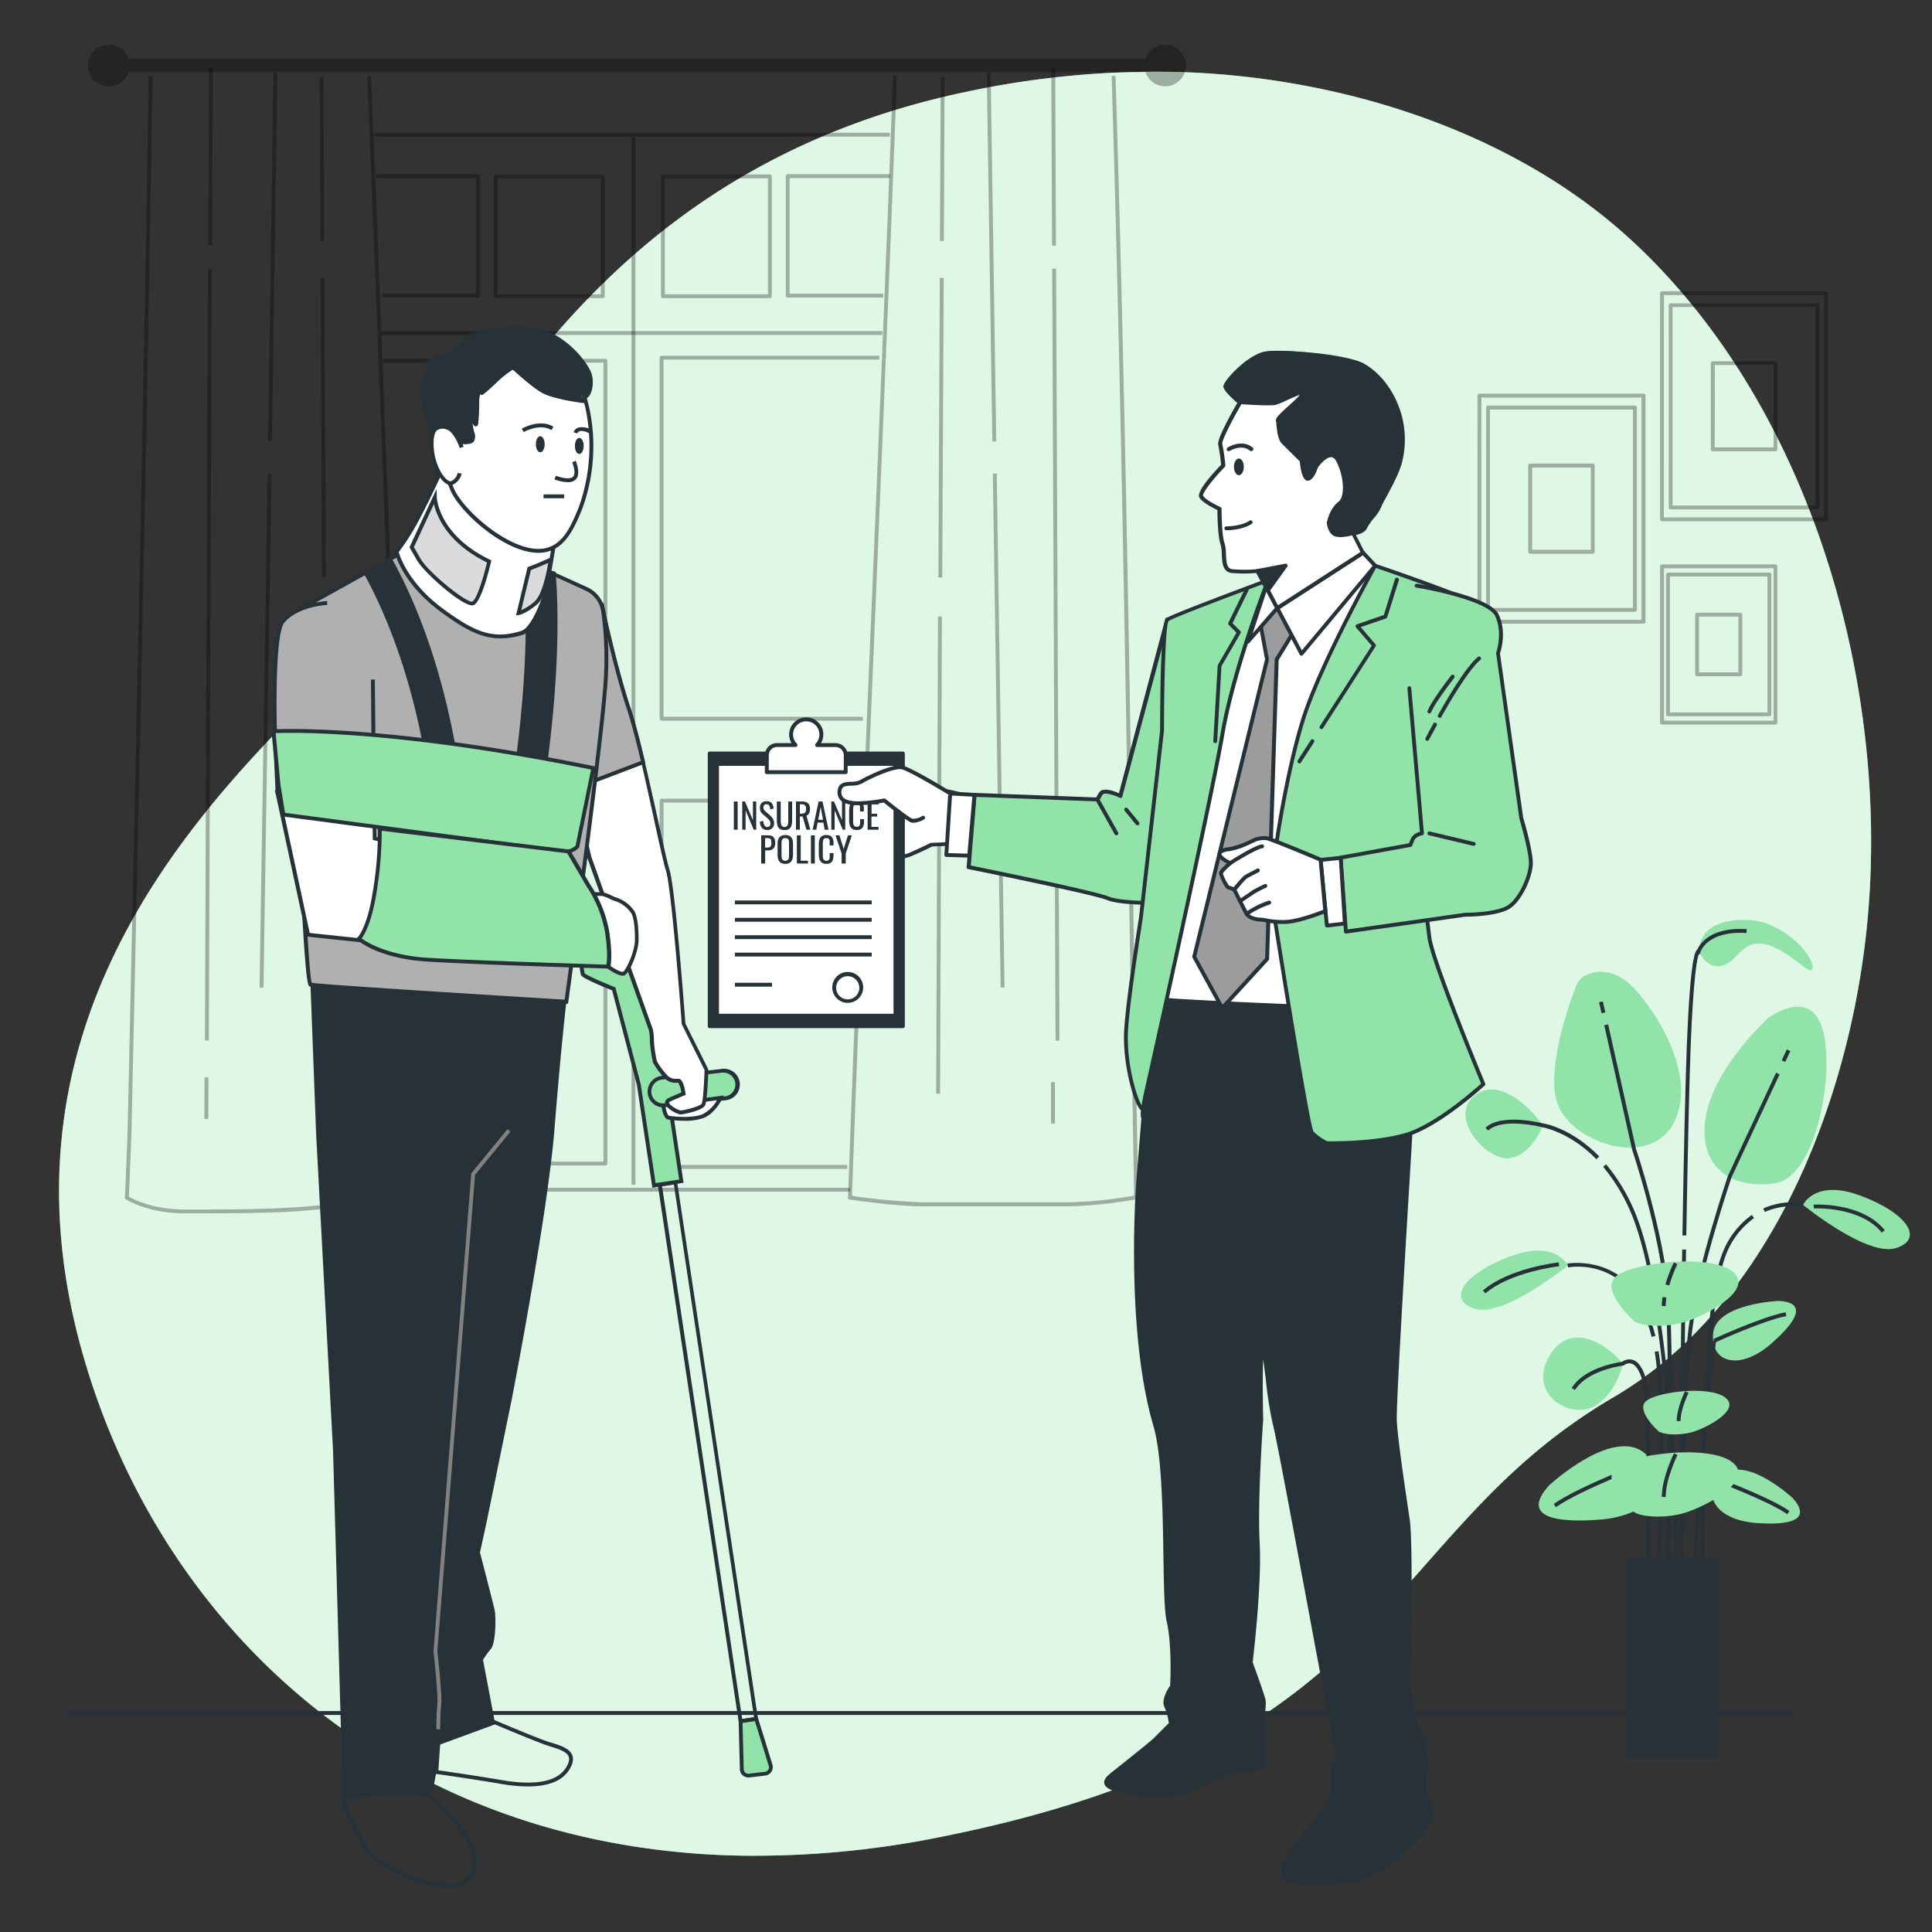 <svg xmlns="http://www.w3.org/2000/svg" viewBox="0 0 500 500"><rect x="0" y="0" width="500" height="500" fill="#333333" stroke="none"/><g id="background-simple"><path d="M482.77,243.25c-5.19,43.91-25.23,94.95-65.27,118.4C357,397.09,362.07,451.6,244,475.29a243,243,0,0,1-52.35,4.95,202.65,202.65,0,0,1-25.7-2.1c-75-11-125.54-63.12-144.06-126.09C-2.5,269.24,46.19,215,78.46,182.37S134.36,47.93,250.25,23.72a235.45,235.45,0,0,1,53.8-5.11c41.24,1,86.21,14.55,117.33,42.81q3.51,3.18,6.83,6.59C471.46,112.41,489.84,183.4,482.77,243.25Z" style="fill:#92E3A9"></path><path d="M482.77,243.25c-5.19,43.91-25.23,94.95-65.27,118.4C357,397.09,362.07,451.6,244,475.29a243,243,0,0,1-52.35,4.95,202.65,202.65,0,0,1-25.7-2.1c-75-11-125.54-63.12-144.06-126.09C-2.5,269.24,46.19,215,78.46,182.37S134.36,47.93,250.25,23.72a235.45,235.45,0,0,1,53.8-5.11c41.24,1,86.21,14.55,117.33,42.81q3.51,3.18,6.83,6.59C471.46,112.41,489.84,183.4,482.77,243.25Z" style="fill:#fff;opacity:0.7"></path></g><g id="Floor"><path d="M463.79,443.83H17.17a.5.5,0,0,1-.5-.5.5.5,0,0,1,.5-.5H463.79a.5.5,0,0,1,.5.5A.5.5,0,0,1,463.79,443.83Z" style="fill:#263238"></path></g><g id="Window"><path d="M301.53,11.57a5.37,5.37,0,0,0-5.08,3.67H33.26a5.39,5.39,0,1,0,0,3.44H296.45a5.38,5.38,0,1,0,5.08-7.11Z" style="opacity:0.3"></path><g style="opacity:0.3"><path d="M47.92,314c-9.8,0-15.14-3.49-15.37-3.64a.51.51,0,0,1-.22-.43L33,293.89l.9-41.18c1.67-76.48,3.4-155.57,4.58-233.06h1c-1.18,77.5-2.91,156.59-4.58,233.07L34,293.92l-.63,15.78c1.12.66,6.22,3.33,14.58,3.33,9.92,0,23.51,0,32.36-.89,8-.79,22.47-.88,25.31-.89l.38-17.33c-2.28-52.55-4.36-106.42-6.39-158.52-1.47-38-3-77.25-4.57-115.73l1,0c1.58,38.48,3.1,77.75,4.57,115.73,2,52.1,4.11,106,6.38,158.55l-.38,17.85a.51.51,0,0,1-.5.49c-.17,0-17,0-25.7.89S57.86,314,47.92,314Z"></path><rect x="48.06" y="283.72" width="10.74" height="1" transform="translate(-231 336.54) rotate(-89.78)"></rect><rect x="-45.96" y="168.91" width="199.79" height="1" transform="translate(-115.69 222.68) rotate(-89.78)"></rect><rect x="31.53" y="40.09" width="45.93" height="1" transform="translate(13.66 94.91) rotate(-89.75)"></rect><rect x="2.21" y="188.59" width="133.03" height="1" transform="translate(-121.42 254.85) rotate(-89.1)"></rect><rect x="22.85" y="66.04" width="95.45" height="1" transform="translate(3.01 136.14) rotate(-89.16)"></rect><rect x="83.64" y="159.57" width="1" height="123.46" transform="translate(-1 0.38) rotate(-0.26)"></rect><rect x="83.14" y="71.91" width="1" height="77.53" transform="translate(-0.5 0.38) rotate(-0.26)"></rect><rect x="82.82" y="20.02" width="1" height="42.35" transform="translate(-0.19 0.38) rotate(-0.26)"></rect></g><g style="opacity:0.3"><path d="M276.6,312.19H238.9c-7.35,0-18.85-1.73-19-1.75a.5.5,0,0,1-.43-.51c1.84-51.15,4-103.61,6.17-154.35,1.87-44.62,3.81-90.76,5.49-136l1,0c-1.69,45.19-3.62,91.33-5.49,136-2.12,50.59-4.31,102.89-6.15,153.9a158.21,158.21,0,0,0,18.37,1.67h37.7a107.41,107.41,0,0,0,16.95-1.72q-.6-34.1-1.15-68.42c-1.18-72.66-2.4-147.78-4.67-221.38l1,0C291,93.24,292.22,168.37,293.4,241q.57,34.52,1.16,68.85a.51.51,0,0,1-.41.5A110.82,110.82,0,0,1,276.6,312.19Z"></path><rect x="273.25" y="278.85" width="1" height="10.74" transform="matrix(1, 0, 0, 1, -1.24, 1.2)"></rect><rect x="272.75" y="69.52" width="1" height="199.79" transform="translate(-0.74 1.2) rotate(-0.25)"></rect><rect x="272.18" y="17.63" width="1" height="45.93" transform="translate(-0.18 1.19) rotate(-0.25)"></rect><rect x="257.95" y="122.58" width="1" height="133.03" transform="translate(-2.83 3.93) rotate(-0.87)"></rect><rect x="256.1" y="18.82" width="1" height="95.45" transform="translate(-0.98 3.89) rotate(-0.87)"></rect><rect x="181.31" y="220.8" width="123.46" height="1" transform="translate(20.79 463.48) rotate(-89.78)"></rect><rect x="204.77" y="110.17" width="77.53" height="1" transform="translate(131.68 353.67) rotate(-89.72)"></rect><rect x="222.68" y="40.69" width="42.35" height="1" transform="translate(201.48 284.84) rotate(-89.72)"></rect></g><g style="opacity:0.3"><path d="M123.67,77H99V76h24.22V46.08h-26v-1h26.49a.5.5,0,0,1,.5.5V76.49A.5.5,0,0,1,123.67,77Z"></path><path d="M156,77.16H128.29a.5.5,0,0,1-.5-.5v-31a.5.5,0,0,1,.5-.5H156a.5.5,0,0,1,.5.5v31A.51.51,0,0,1,156,77.16Zm-27.19-1h26.69v-30H128.79Z"></path></g><g style="opacity:0.3"><path d="M228.59,77H203.87a.5.5,0,0,1-.5-.5V45.58a.5.5,0,0,1,.5-.5h26.48v1h-26V76h24.22Z"></path><path d="M199.25,77.16H171.56a.5.5,0,0,1-.5-.5v-31a.5.5,0,0,1,.5-.5h27.69a.5.5,0,0,1,.5.5v31A.51.51,0,0,1,199.25,77.16Zm-27.19-1h26.69v-30H172.06Z"></path></g><path d="M156.68,186.51H101.55v-1h54.63V93.86H99.13v-1h57.55a.5.5,0,0,1,.5.5V186A.5.5,0,0,1,156.68,186.51Z" style="opacity:0.3"></path><path d="M223.32,186.51h-52.1a.51.51,0,0,1-.5-.5V92.57a.51.51,0,0,1,.5-.5h56.34v1H171.72v92.44h51.6Z" style="opacity:0.3"></path><path d="M156.68,301.62H107.41v-1h48.77V208.49H103.37v-1h53.31a.5.5,0,0,1,.5.5v93.13A.5.5,0,0,1,156.68,301.62Z" style="opacity:0.3"></path><path d="M219.27,302.49H171.22a.51.51,0,0,1-.5-.5V207.2a.51.51,0,0,1,.5-.5h52.71v1H171.72v93.79h47.55Z" style="opacity:0.3"></path><rect x="107.17" y="307.4" width="112.85" height="1" style="opacity:0.3"></rect><rect x="96.96" y="34.36" width="133.33" height="1" style="opacity:0.3"></rect><rect x="163.44" y="35.5" width="1" height="271.13" style="opacity:0.3"></rect><rect x="98.65" y="85.69" width="129.69" height="1" style="opacity:0.3"></rect></g><g id="Plant"><path d="M399.29,291.26s-2.71,7.45-8.47,8.47-15.93-10.17-9.49-15.93S396.58,287.19,399.29,291.26Z" style="fill:#92E3A9"></path><path d="M408.1,254.65s-8.47,20.68-5.08,30.84,24.4,17.63,30.5,4.41S426.06,258,421,254,409.8,251.26,408.1,254.65Z" style="fill:#92E3A9"></path><path d="M457.58,263.47S443,276.68,441.31,289.9s8.14,18,18.3,16.27,15.25-27.45,12.2-39.32S457.58,263.47,457.58,263.47Z" style="fill:#92E3A9"></path><path d="M460.29,336.67s-16.27.68-16.94,8.47,7.11,9.49,14.91,2.71S467.07,337,460.29,336.67Z" style="fill:#92E3A9"></path><path d="M443.82,347.45l-.41-.91c.52-.24,12.94-5.9,18.71-6.92l.18,1C456.65,341.6,444,347.39,443.82,347.45Z" style="fill:#263238"></path><path d="M463.92,387.67s-11.95-11.06-18-6-1.71,11.73,8.59,12.48S468.46,392.72,463.92,387.67Z" style="fill:#92E3A9"></path><path d="M462.54,391.87c-4.69-3.3-17.75-8.22-17.88-8.27l.35-.94c.54.2,13.31,5,18.1,8.39Z" style="fill:#263238"></path><path d="M400.89,384.42s16.47-15.25,24.75-8.34S428,392.26,413.8,393.3,394.63,391.37,400.89,384.42Z" style="fill:#92E3A9"></path><path d="M402.68,390.05l-.58-.82c6.59-4.64,24.17-11.27,24.92-11.55l.35.94C427.19,378.69,409.16,385.48,402.68,390.05Z" style="fill:#263238"></path><path d="M420,352.94s-1.69,8.13-7.79,11.18S395.22,360.73,401,350.9,416.91,348.87,420,352.94Z" style="fill:#92E3A9"></path><path d="M405.73,327.52s-3.05-6.78-14.91-2.37-16.61,11.18-9.15,13.55S405.73,327.52,405.73,327.52Z" style="fill:#92E3A9"></path><path d="M384.42,334.72l-.64-.76c6.83-5.81,19.1-7.19,19.62-7.25l.11,1C403.39,327.72,391,329.12,384.42,334.72Z" style="fill:#263238"></path><path d="M439.62,246.18s2,4.75,6.1,3.73,5.08-7.12,11.52-5.42,11.86,9.15,11.86,5.76-8.13-12.2-17.28-12.2S440,241.78,439.62,246.18Z" style="fill:#92E3A9"></path><path d="M427.44,346a45.65,45.65,0,0,0-1.51-4.9c-5.85-15.61-19.53-13.2-20.11-13.09l-.19-1c.16,0,15.08-2.69,21.24,13.72a46.15,46.15,0,0,1,1.54,5Z" style="fill:#263238"></path><path d="M466.63,311.82s3.05-6.78,14.91-2.37,16.61,11.18,9.15,13.55S466.63,311.82,466.63,311.82Z" style="fill:#92E3A9"></path><path d="M487,319c-5.54-6.85-17.46-6.27-17.58-6.26l-.06-1c.51,0,12.55-.61,18.42,6.63Z" style="fill:#263238"></path><path d="M456.73,313.65l-.4-.91a19.14,19.14,0,0,1,10.4-1.41l-.19,1A18.45,18.45,0,0,0,456.73,313.65Z" style="fill:#263238"></path><path d="M413.15,300c-6.94-7.08-13.87-8.25-13.94-8.26s-10.27-2.66-14.09.85l-.68-.74c4.23-3.87,14.54-1.2,15-1.09.24,0,7.26,1.2,14.45,8.54Z" style="fill:#263238"></path><rect x="414.14" y="259.25" width="1" height="2.9" transform="translate(-46.97 96.96) rotate(-12.63)" style="fill:#263238"></rect><path d="M432,412l-1,0c0-.58,1.5-58.54,0-76s-8.51-38.16-8.58-38.37l-7.24-32.3,1-.22,7.22,32.25c.06.16,7.11,21,8.62,38.55S432,411.37,432,412Z" style="fill:#263238"></path><rect x="460.69" y="272.75" width="3.09" height="1" transform="translate(18.9 576.2) rotate(-64.94)" style="fill:#263238"></rect><path d="M435.51,411.89h-1c0-.54.53-53.44,2.53-68.49s10.07-38.85,10.15-39.09l12.46-26.69.9.43-12.43,26.63c-.06.19-8.09,23.88-10.08,38.85S435.51,411.35,435.51,411.89Z" style="fill:#263238"></path><path d="M438.54,412l-1-.06c2-34.05,5.53-64.67,5.57-65l1,.12C444.08,347.36,440.55,378,438.54,412Z" style="fill:#263238"></path><path d="M426.9,411.89l-1,0c0-.49,1-48.67-1-55.1-.69-2.23-1.62-3.58-2.69-3.89a2.25,2.25,0,0,0-1.94.44l-.11.09-.15,0c-.09,0-9.18,1.14-12.4,6.31l-.85-.53c3.29-5.28,11.76-6.59,13-6.75a3.2,3.2,0,0,1,2.72-.55c1.44.42,2.57,1.95,3.37,4.56C427.89,363.06,426.94,409.9,426.9,411.89Z" style="fill:#263238"></path><path d="M429.43,412l-1,0c0-.48,2.41-47.53-.2-62.15l1-.18C431.85,364.32,429.45,411.48,429.43,412Z" style="fill:#263238"></path><path d="M440.08,412c0-2.88-.63-70.81,5.41-86.91a21.75,21.75,0,0,1,7.89-10.67l.56.82a20.74,20.74,0,0,0-7.51,10.2c-6,15.93-5.36,85.85-5.35,86.55Z" style="fill:#263238"></path><path d="M434,412l-1-.14c1.43-10.45-1.46-71.13-9.6-94.53a47.77,47.77,0,0,0-8.5-15.36l.76-.65A48.45,48.45,0,0,1,424.34,317C432.52,340.47,435.42,401.44,434,412Z" style="fill:#263238"></path><path d="M435.51,411.88h-1c0-.59.35-59.43.84-88.5l1,0C435.86,352.46,435.51,411.29,435.51,411.88Z" style="fill:#263238"></path><path d="M436.41,319.74h-1c.4-23.45.78-39.84,1.12-48.71.89-23,2.18-25,2.72-25.26.52-1.22,3.19-5.93,12.8-5.31l-.06,1c-10-.64-11.82,4.66-11.9,4.88l-.24.75-.2-.19c-.42,1.1-1.4,5.6-2.12,24.17C437.19,279.92,436.81,296.3,436.41,319.74Z" style="fill:#263238"></path><path d="M422.94,341.94s-8.47-7.56-5.08-11.28,24.4-6.44,30.5-1.61-7.46,11.65-12.54,13.13S424.64,343.17,422.94,341.94Z" style="fill:#92E3A9"></path><path d="M431.08,338h-1a15.23,15.23,0,0,1,.19-2.34l1,.16A14.42,14.42,0,0,0,431.08,338Z" style="fill:#263238"></path><path d="M432,332.68l-1-.28a37.94,37.94,0,0,1,2.2-5.69l.9.44A39,39,0,0,0,432,332.68Z" style="fill:#263238"></path><path d="M422.94,391.34s-8.47-7.56-5.08-11.28,24.4-6.44,30.5-1.61-7.46,11.65-12.54,13.13S424.64,392.57,422.94,391.34Z" style="fill:#92E3A9"></path><path d="M431.08,387.41h-1c0-4.94,3-11.05,3.15-11.3l.9.44C434.1,376.61,431.08,382.71,431.08,387.41Z" style="fill:#263238"></path><path d="M429.25,370.44s-5.75-5.13-3.45-7.65,16.57-4.37,20.71-1.09-5.06,7.9-8.52,8.91S430.4,371.28,429.25,370.44Z" style="fill:#92E3A9"></path><path d="M434.93,367.77h-1c0-3.38,2.07-7.56,2.16-7.74l.9.45S434.93,364.62,434.93,367.77Z" style="fill:#263238"></path><rect x="421.29" y="403.48" width="22.94" height="50.86" style="fill:#263238"></rect><path d="M444.73,454.83H420.79V403h23.94Zm-22.94-1h21.94V404H421.79Z" style="fill:#263238"></path></g><g id="Pictures"><g style="opacity:0.3"><path d="M472.6,134.9H430.13a.51.51,0,0,1-.5-.5V75.87a.5.5,0,0,1,.5-.5H472.6a.5.5,0,0,1,.5.5V134.4A.5.5,0,0,1,472.6,134.9Zm-42-1H472.1V76.37H430.63Z"></path><path d="M470.37,131.82h-38a.5.5,0,0,1-.5-.5V79a.5.5,0,0,1,.5-.5h38a.5.5,0,0,1,.5.5v52.37A.5.5,0,0,1,470.37,131.82Zm-37.5-1h37V79.45h-37Z"></path><path d="M459.47,116.79h-16.2a.5.5,0,0,1-.5-.5V94a.5.5,0,0,1,.5-.5h16.2a.51.51,0,0,1,.5.5v22.32A.5.5,0,0,1,459.47,116.79Zm-15.7-1H459V94.47h-15.2Z"></path><path d="M459.47,187.5H430.13a.51.51,0,0,1-.5-.5V146.57a.51.51,0,0,1,.5-.5h29.34a.51.51,0,0,1,.5.5V187A.51.51,0,0,1,459.47,187.5Zm-28.84-1H459V147.07H430.63Z"></path><path d="M457.93,185.37H431.68a.5.5,0,0,1-.5-.5V148.7a.5.5,0,0,1,.5-.5h26.25a.5.5,0,0,1,.5.5v36.17A.5.5,0,0,1,457.93,185.37Zm-25.75-1h25.25V149.2H432.18Z"></path><path d="M450.39,175H439.21a.5.5,0,0,1-.5-.5V159.08a.5.5,0,0,1,.5-.5h11.18a.5.5,0,0,1,.5.5v15.41A.5.5,0,0,1,450.39,175Zm-10.68-1h10.18V159.58H439.71Z"></path><path d="M425.35,161.4H382.88a.5.5,0,0,1-.5-.5V102.38a.5.5,0,0,1,.5-.5h42.47a.5.5,0,0,1,.5.5V160.9A.5.5,0,0,1,425.35,161.4Zm-42-1h41.47V102.88H383.38Z"></path><path d="M423.12,158.33h-38a.51.51,0,0,1-.5-.5V105.46a.5.5,0,0,1,.5-.5h38a.5.5,0,0,1,.5.5v52.37A.51.51,0,0,1,423.12,158.33Zm-37.51-1h37V106h-37Z"></path><path d="M412.21,143.3H396a.5.5,0,0,1-.5-.5V120.48a.5.5,0,0,1,.5-.5h16.19a.5.5,0,0,1,.5.5V142.8A.5.5,0,0,1,412.21,143.3Zm-15.69-1h15.19V121H396.52Z"></path></g></g><g id="character-2"><path d="M248.79,205.62a71.27,71.27,0,0,0-7.68-1.53c-3.51-.44-13.73,3.33-13.73,3.33l.78,14.45s4.61.44,7.24-.66,5.71-2.63,5.71-2.63l5.27-.22Z" style="fill:#fff"></path><path d="M230.31,222.46c-1.21,0-2.12-.09-2.2-.09a.5.5,0,0,1-.45-.47l-.78-14.45a.51.51,0,0,1,.32-.5c.43-.15,10.38-3.8,14-3.36a71.69,71.69,0,0,1,7.75,1.55.5.5,0,0,1,.36.58l-2.41,12.73a.51.51,0,0,1-.47.41l-5.16.21c-.55.27-3.29,1.62-5.65,2.6A14.92,14.92,0,0,1,230.31,222.46Zm-1.68-1.06c1.18.08,4.55.19,6.58-.65,2.59-1.08,5.64-2.61,5.67-2.62a.54.54,0,0,1,.21,0l4.87-.21L248.21,206a69.1,69.1,0,0,0-7.16-1.41c-3-.37-11.35,2.54-13.15,3.19Z" style="fill:#263238"></path><path d="M299.36,246.71l-4.78,58.58s-3.09,38.17,4.41,63.62c3.58,12.12,1.88,43.69,3.4,50.38s.91,17,.91,17-2.43,3.34-1.52,5.16A16.53,16.53,0,0,1,303,446l-3.95,4c-1.52,1.52-9.72,7.9-11.55,9.42s-2.12,2.73,2.13,3.95,15.19.91,17.32.3,6.68-3.95,10.93-4.86,7.6-.91,8.51-1.82,0-10.64,0-10.64.91-4.86.61-6.37-3.34-9.73-3.34-9.73,2.43-19.74,1.82-31,.91-31.9.91-31.9-.31-16.4.29-18.22,2,15.21,3.18,19.16,15.37,82.05,16,83.57a11.72,11.72,0,0,1,.61,3.65,3.15,3.15,0,0,0-1.52,2.12,28.32,28.32,0,0,0,0,5.17,28.76,28.76,0,0,1-2.12,5.77c-1.22,2.13-12.83,13.89-10.4,16.93s9.41,2.13,17.62,1.22,19.21-14.2,19.21-14.2,1.52-1.52.91-4.86-1.52-3.95-1.52-4.86a61,61,0,0,0,.3-8.81c-.3-3.65-2.43-7-3-10.37s-1.82-8.81-1.51-11.24.91-33.13,0-39.21-3-20.05-3.35-25.52,4-73.84,4-73.84l-2.88-47.25Z" style="fill:#263238"></path><path d="M339.37,488.09c-3.4,0-6-.56-7.37-2.29-1.91-2.39,2.64-8.16,7.88-14.38a34.93,34.93,0,0,0,2.48-3.11,27.76,27.76,0,0,0,2.06-5.56,26.49,26.49,0,0,1,0-5.22,3.76,3.76,0,0,1,1.5-2.31,10.51,10.51,0,0,0-.56-3.18c-.28-.7-2.73-13.79-6.69-35.1-4.05-21.74-8.64-46.37-9.3-48.51a99.92,99.92,0,0,1-1.77-11.34c-.23-1.83-.48-3.79-.69-5.29-.17,3.75-.12,10.65,0,15.53,0,.25-1.51,20.8-.91,31.88.58,10.7-1.61,29.27-1.81,31,.38,1,3,8.23,3.32,9.69s-.46,5.74-.6,6.5c.29,3,.82,10-.15,11-.68.68-2.16.9-4.39,1.22-1.29.18-2.75.39-4.36.74a30,30,0,0,0-7.42,3.19,20.66,20.66,0,0,1-3.49,1.66c-2.33.67-13.34.91-17.59-.3-2.37-.68-3.52-1.41-3.72-2.36s.65-1.82,1.41-2.46c.59-.49,1.84-1.48,3.32-2.65,3-2.42,7.18-5.72,8.2-6.73l3.77-3.78a15.27,15.27,0,0,0-1.13-4.15c-.95-1.89,1-4.85,1.47-5.56.07-1.26.48-10.62-.91-16.73-.61-2.68-.71-9.22-.83-16.8-.18-11.7-.41-26.25-2.56-33.55-7.44-25.24-4.46-63.42-4.43-63.8l4.78-58.58a.5.5,0,0,1,.5-.46l62.73-.16h0a.5.5,0,0,1,.5.47l2.88,47.24c0,.75-4.25,68.48-4,73.85.29,5.17,2.25,18.22,3.19,24.5l.15,1c.9,6,.35,36.56,0,39.34-.24,1.93.53,5.94,1.15,9.17.14.69.26,1.34.37,1.92a24.69,24.69,0,0,0,1.37,4.35,22.59,22.59,0,0,1,1.67,6.07,45.48,45.48,0,0,1-.2,7.54c-.06.61-.1,1.07-.1,1.31a2.48,2.48,0,0,0,.31.93,14.38,14.38,0,0,1,1.2,3.84c.65,3.56-1,5.23-1.05,5.3-.42.52-11.2,13.42-19.51,14.34l-.93.11A94.58,94.58,0,0,1,339.37,488.09ZM326.78,348.48h.05c.64.07.76.39,1.77,8.49a99.86,99.86,0,0,0,1.74,11.16c.67,2.2,5.27,26.86,9.32,48.63,3.12,16.75,6.35,34.08,6.64,34.91a12.26,12.26,0,0,1,.64,3.83.49.49,0,0,1-.27.44,2.67,2.67,0,0,0-1.26,1.78,28.6,28.6,0,0,0,0,5,.43.43,0,0,1,0,.16,28.52,28.52,0,0,1-2.18,5.9,34.42,34.42,0,0,1-2.59,3.26c-3.05,3.62-9.41,11.16-7.85,13.11,2.16,2.71,8.69,2,16.24,1.13l.93-.1c7.91-.88,18.77-13.89,18.88-14s1.35-1.44.81-4.45a13.85,13.85,0,0,0-1.12-3.6,3.13,3.13,0,0,1-.41-1.35c0-.25,0-.74.1-1.4a44.64,44.64,0,0,0,.2-7.37,21.63,21.63,0,0,0-1.61-5.79,27.25,27.25,0,0,1-1.42-4.53c-.1-.58-.23-1.23-.36-1.91-.63-3.3-1.42-7.4-1.16-9.48.34-2.77.89-33.12,0-39.08l-.15-1c-.94-6.28-2.91-19.37-3.2-24.58-.3-5.44,3.78-71.11,4-73.91l-2.85-46.71-61.8.16-4.74,58.12c0,.38-3,38.37,4.39,63.44,2.19,7.43,2.42,22.06,2.6,33.81.12,7.53.22,14,.81,16.6,1.52,6.67.95,16.72.92,17.15a.58.58,0,0,1-.09.26c-.63.87-2.11,3.38-1.48,4.65A17,17,0,0,1,303.5,446a.53.53,0,0,1-.15.41l-4,3.94c-1,1.06-5.06,4.25-8.28,6.81-1.47,1.17-2.71,2.16-3.29,2.64-.79.66-1.15,1.16-1.08,1.49s.53.89,3,1.6c4.24,1.21,15.1.86,17,.3a20.81,20.81,0,0,0,3.28-1.58,30.81,30.81,0,0,1,7.69-3.29c1.64-.35,3.12-.56,4.42-.75,1.82-.26,3.39-.49,3.84-.94.44-.61.27-5.79-.15-10.23a.71.71,0,0,1,0-.14c.25-1.32.84-5,.61-6.19-.3-1.46-3.29-9.56-3.32-9.64a.5.5,0,0,1,0-.24c0-.19,2.42-19.83,1.82-30.9s.9-31.75.91-32c0-1.64-.3-16.49.32-18.34A.6.6,0,0,1,326.78,348.48ZM303.3,436.3h0Z" style="fill:#263238"></path><path d="M302.1,160.32,289.94,206s-4.16-2.08-5.05-.59l-.89,1.49-31.81-1.19-1.49,18.72s32.4,6.54,36,8,14,1.19,14,1.19l6.25-67.18Z" style="fill:#92E3A9"></path><path d="M298.44,234.17c-3.29,0-9.33-.16-12-1.26-3.48-1.45-35.55-7.93-35.88-8a.49.49,0,0,1-.39-.53l1.48-18.72a.5.5,0,0,1,.52-.46l31.51,1.18.74-1.24c.91-1.51,3.82-.45,5.15.15l12-45.1a.51.51,0,0,1,.38-.36.5.5,0,0,1,.5.18l4.78,6.14a.47.47,0,0,1,.1.36l-6.24,67.18a.5.5,0,0,1-.48.45C300.54,234.14,299.69,234.17,298.44,234.17ZM251.24,224c4,.82,32.24,6.56,35.62,8,3,1.26,11.31,1.19,13.33,1.16l6.18-66.54-4-5.19-11.91,44.7a.48.48,0,0,1-.27.33.5.5,0,0,1-.43,0c-1.57-.78-4-1.49-4.4-.78l-.9,1.48a.49.49,0,0,1-.44.25l-31.33-1.18Z" style="fill:#263238"></path><path d="M288.91,216.16a.52.52,0,0,1-.44-.25l-4.91-8.78a.5.5,0,0,1,.87-.49l4.92,8.78a.5.5,0,0,1-.44.74Z" style="fill:#263238"></path><path d="M294.38,213.59a.5.5,0,0,1-.39-.18l-2.89-3.54a.5.5,0,1,1,.77-.63l2.89,3.53a.5.5,0,0,1-.07.71A.51.51,0,0,1,294.38,213.59Z" style="fill:#263238"></path><polygon points="252.19 205.7 245.91 205.36 244.9 221.27 250.82 221.44 252.19 205.7" style="fill:#fff"></polygon><path d="M250.82,221.94h0l-5.93-.17a.48.48,0,0,1-.35-.16.51.51,0,0,1-.13-.37l1-15.91a.5.5,0,0,1,.53-.47l6.28.34a.53.53,0,0,1,.35.17.5.5,0,0,1,.12.37l-1.37,15.74A.5.5,0,0,1,250.82,221.94Zm-5.39-1.16,4.94.14,1.28-14.75-5.27-.29Z" style="fill:#263238"></path><path d="M331.23,153.45l-8.6-.86s-23.51,105.4-21.87,106,36.1,1.91,36.1,1.91l20.76-112.71-6.29-1.37Z" style="fill:#fff"></path><path d="M336.86,261h0c-3.53-.14-34.58-1.38-36.24-1.94-.71-.23-1.45-.48,10-53.75,5.61-26.12,11.49-52.51,11.55-52.78a.51.51,0,0,1,.54-.39l8.49.85,20-7a.49.49,0,0,1,.27,0l6.29,1.37a.51.51,0,0,1,.39.58L337.35,260.54A.49.49,0,0,1,336.86,261Zm-35.69-2.83c2.65.41,22.05,1.29,35.28,1.82L357,148.12l-5.68-1.23-20,7a.39.39,0,0,1-.21,0l-8.16-.82C314.05,193.37,301.08,253.38,301.17,258.12Z" style="fill:#263238"></path><polygon points="326.25 161.74 327.91 170.66 309.06 247.6 316.3 260.83 327.91 248.19 330.4 170.66 336 161.53 331.23 153.45 326.25 161.74" style="fill:#9c9c9c"></polygon><path d="M316.3,261.33h-.06a.52.52,0,0,1-.38-.26l-7.24-13.22a.5.5,0,0,1-.05-.36l18.83-76.85-1.64-8.81a.54.54,0,0,1,.06-.35l5-8.29a.5.5,0,0,1,.43-.24h0a.48.48,0,0,1,.43.25l4.77,8.08a.51.51,0,0,1,0,.52l-5.53,9-2.48,77.4a.46.46,0,0,1-.13.32l-11.61,12.65A.51.51,0,0,1,316.3,261.33Zm-6.71-13.79L316.41,260l11-12,2.48-77.34a.55.55,0,0,1,.07-.25l5.44-8.86-4.19-7.1-4.44,7.41,1.62,8.72a.5.5,0,0,1,0,.21Z" style="fill:#263238"></path><polygon points="330.54 157.36 336.82 169.2 355.9 146.4 352.74 143.02 330.54 157.36" style="fill:#fff"></polygon><path d="M336.82,169.7h-.05a.53.53,0,0,1-.39-.26L330.1,157.6a.51.51,0,0,1,.17-.66l22.2-14.34a.5.5,0,0,1,.64.08l3.15,3.38a.5.5,0,0,1,0,.66l-19.07,22.8A.5.5,0,0,1,336.82,169.7Zm-5.62-12.17,5.72,10.78,18.31-21.89-2.57-2.75Z" style="fill:#263238"></path><polygon points="330.54 157.36 322.94 166.09 327.73 151.59 330.54 157.36" style="fill:#fff"></polygon><path d="M322.94,166.59a.54.54,0,0,1-.25-.06.51.51,0,0,1-.23-.59l4.79-14.51a.5.5,0,0,1,.93-.06l2.81,5.77a.5.5,0,0,1-.07.55l-7.61,8.73A.5.5,0,0,1,322.94,166.59Zm4.88-13.68-3.63,11,5.76-6.61Z" style="fill:#263238"></path><path d="M328.2,150.12s-8.87,22.51-11.87,40-18.62,87.51-19.65,92.17c-2.36,10.62.54,6-1.1,4.65s-4.69-11.76-4.14-20.52,3.83-29,3.83-29L300.74,189s0-27.62,1.36-28.71S328.2,150.12,328.2,150.12Z" style="fill:#92E3A9"></path><path d="M295.86,289.62a.45.45,0,0,1-.2,0c-.22-.08-.58-.23-.39-2.24h0c-1.76-1.46-4.87-12.08-4.32-20.93.54-8.67,3.8-28.83,3.83-29L300.24,189c0-8.32.15-27.93,1.55-29s23.7-9.35,26.23-10.28a.5.5,0,0,1,.64.65c-.09.23-8.88,22.66-11.84,39.91-2.59,15-14.43,68.7-19.4,91.07l-.25,1.13c-.49,2.2-.74,3.67-.86,4.64a2.47,2.47,0,0,1,.08,2.24A.6.6,0,0,1,295.86,289.62Zm.38-.77h0ZM327.33,151c-9.89,3.65-24,9-24.91,9.74-.85,1.22-1.18,18-1.18,28.33l-5.48,48.46c0,.23-3.28,20.34-3.82,29-.5,8,2,17,3.51,19.52.15-1,.39-2.21.74-3.79l.25-1.13c5-22.36,16.81-76,19.39-91C318.45,174.81,325.57,155.6,327.33,151Z" style="fill:#263238"></path><path d="M314.47,192.32h0a.5.5,0,0,1-.47-.53l1.14-19.53a.41.41,0,0,1,.07-.22l4.8-8.3-2-2a.52.52,0,0,1-.1-.58l4.3-8.79a.5.5,0,0,1,.9.44l-4.14,8.47,2,2a.5.5,0,0,1,.08.6l-4.94,8.53L315,191.85A.49.49,0,0,1,314.47,192.32Z" style="fill:#263238"></path><path d="M355.9,146.4S342,171.26,337.38,185.75s-9,41.85-8.2,47.32,9.24,58.68,10.34,60.05a14.4,14.4,0,0,0,3.82,2.74s12,.3,20.51-2.16,20-13.14,20-13.14-13.15-31.63-14-37.92-1.09-10.94-1.09-10.94,15.86-72.75,15-74.39S355.9,146.4,355.9,146.4Z" style="fill:#92E3A9"></path><path d="M344.54,296.37h-1.21a.56.56,0,0,1-.21-.06,14.57,14.57,0,0,1-4-2.87c-1.29-1.62-10.35-59.71-10.43-60.29-.86-5.67,3.6-33.14,8.22-47.54s18.41-39.19,18.55-39.44a.5.5,0,0,1,.6-.23c6.42,2.19,27.42,9.46,28.27,11.16s-11.24,57.46-15,74.65c0,.6.33,5,1.09,10.84.8,6.15,13.8,37.48,13.93,37.79a.5.5,0,0,1-.12.56c-.48.44-11.75,10.78-20.25,13.25C357.11,296.18,347.82,296.37,344.54,296.37Zm-1.07-1c1.24,0,12.37.14,20.24-2.14,7.58-2.2,17.84-11.22,19.59-12.79-1.47-3.55-13.08-31.71-13.87-37.73-.81-6.23-1.09-10.92-1.09-11a.33.33,0,0,1,0-.14c6.19-28.41,15.26-71.33,15.06-74.07-1.24-1.29-17.15-7.05-27.28-10.51-1.73,3.13-14,25.57-18.27,38.9-4.58,14.29-9,41.5-8.19,47.08,1.14,7.61,9.17,57.89,10.26,59.85A13.56,13.56,0,0,0,343.47,295.36Z" style="fill:#263238"></path><path d="M336.28,197.55a.53.53,0,0,1-.27-.08.5.5,0,0,1-.15-.69l3.38-5.25a.5.5,0,0,1,.84.54l-3.38,5.25A.48.48,0,0,1,336.28,197.55Z" style="fill:#263238"></path><path d="M342,188.7a.53.53,0,0,1-.27-.08.5.5,0,0,1-.15-.69L355,167.11l-4.07-4.72a.52.52,0,0,1-.11-.46.5.5,0,0,1,.32-.34l7-2.42,2.88-9.29a.5.5,0,0,1,1,.29l-3,9.54a.49.49,0,0,1-.31.33l-6.57,2.26,3.83,4.43a.51.51,0,0,1,0,.6L342.4,188.47A.52.52,0,0,1,342,188.7Z" style="fill:#263238"></path><path d="M364.73,178.1,368,215.66s-1.91.27-2.46,1.64l-.55,1.37L347,222l1.37,19.15,30.91-4.38s8.47,0,11.48-2.19,5.47-7.93,5.47-11.21-2.5-11.68-2.5-11.68l-6-42.57s1.91-5.2-.28-9.85-20.78-7.65-20.78-7.65" style="fill:#92E3A9"></path><path d="M348.32,241.6a.47.47,0,0,1-.31-.12.48.48,0,0,1-.19-.35L346.45,222a.5.5,0,0,1,.41-.53l17.78-3.23.45-1.11a3.44,3.44,0,0,1,2.39-1.85l-3.24-37.13a.49.49,0,0,1,.45-.54.48.48,0,0,1,.54.45l3.28,37.57a.49.49,0,0,1-.43.53s-1.63.26-2.07,1.34l-.54,1.36a.52.52,0,0,1-.38.31l-17.61,3.2,1.3,18.16,30.38-4.3c.15,0,8.42,0,11.26-2.09s5.26-7.67,5.26-10.81-2.45-11.45-2.47-11.53l-6-42.65a.48.48,0,0,1,0-.24c0-.05,1.81-5.07-.26-9.46-1.7-3.62-15.31-6.55-20.41-7.38a.49.49,0,0,1-.41-.57.5.5,0,0,1,.57-.42c.77.13,18.88,3.11,21.16,7.94,2.09,4.44.61,9.27.33,10.11l6,42.45c.09.28,2.5,8.43,2.5,11.75s-2.53,9.33-5.67,11.62-11.43,2.28-11.78,2.28l-30.84,4.37Z" style="fill:#263238"></path><path d="M372.62,185.77a.45.45,0,0,1-.25-.07.49.49,0,0,1-.19-.68c3.11-5.53,7.42-12.61,10.29-15a.5.5,0,0,1,.7.07.49.49,0,0,1-.07.7c-2.14,1.77-5.71,7-10.05,14.69A.49.49,0,0,1,372.62,185.77Z" style="fill:#263238"></path><path d="M369.38,191.72a.64.64,0,0,1-.23-.05.51.51,0,0,1-.21-.68s.77-1.5,2-3.71a.5.5,0,0,1,.68-.2.5.5,0,0,1,.2.68c-1.21,2.2-2,3.69-2,3.69A.51.51,0,0,1,369.38,191.72Z" style="fill:#263238"></path><path d="M369.93,184.61a.63.63,0,0,1-.19,0,.5.5,0,0,1-.27-.65c1.1-2.77,5.88-8.89,6.08-9.15a.51.51,0,0,1,.71-.09.52.52,0,0,1,.08.71c0,.06-4.89,6.26-5.95,8.9A.49.49,0,0,1,369.93,184.61Z" style="fill:#263238"></path><path d="M381.41,218.9l-.11,0-11.49-2.73a.51.51,0,0,1-.37-.61.5.5,0,0,1,.6-.37l11.49,2.74a.5.5,0,0,1,.37.6A.51.51,0,0,1,381.41,218.9Z" style="fill:#263238"></path><polygon points="346.95 221.95 341.76 222.5 343.4 239.45 348.05 238.91 346.95 221.95" style="fill:#fff"></polygon><path d="M343.4,240a.46.46,0,0,1-.32-.11.48.48,0,0,1-.18-.34l-1.64-16.95a.5.5,0,0,1,.44-.55l5.2-.55a.53.53,0,0,1,.38.12.51.51,0,0,1,.17.35l1.1,17a.5.5,0,0,1-.44.52l-4.65.55Zm-1.1-17,1.55,16,3.67-.43-1-16Z" style="fill:#263238"></path><path d="M341.76,222.5s-12.49-5.27-13.88-5.55a6.3,6.3,0,0,0-3.46.55c-.69.28-4.3,2.08-6.1,2.22s-3,.69-2.63,1.66,2.77,1.94,2.77,1.94S316,225.4,316,226s1.52,3.74,1.94,3.74a6,6,0,0,1,1.52.56s2.49,5,3.19,6.23,2.91,1.52,3.74,1.52a30.86,30.86,0,0,0,6.92.56c3.47-.28,9.7-2.77,9.7-2.77Z" style="fill:#fff"></path><path d="M331.86,239.11a24.53,24.53,0,0,1-4.44-.45,7.57,7.57,0,0,0-1.06-.16c-1.11,0-3.4-.37-4.18-1.78-.63-1.13-2.69-5.24-3.12-6.1a5.46,5.46,0,0,0-1.15-.43c-1,0-2.44-3.85-2.44-4.24,0-.18,0-.69,2.07-2.5a5.09,5.09,0,0,1-2.31-1.87,1.28,1.28,0,0,1,.06-1.19c.49-.81,1.9-1.08,3-1.17a21.75,21.75,0,0,0,5.24-1.87l.7-.31a6.7,6.7,0,0,1,3.75-.58c1.39.28,12.69,5,14,5.58a.48.48,0,0,1,.3.41l1.23,13.29a.5.5,0,0,1-.32.51c-.25.1-6.34,2.53-9.84,2.81C332.82,239.1,332.33,239.11,331.86,239.11Zm-13.8-9.91a7,7,0,0,1,1.6.6.58.58,0,0,1,.22.22s2.5,5,3.17,6.22c.52.92,2.3,1.26,3.31,1.26a8.05,8.05,0,0,1,1.23.17,21.31,21.31,0,0,0,5.65.39c2.89-.23,7.86-2.08,9.21-2.6l-1.16-12.62c-3.65-1.54-12.44-5.19-13.51-5.4a5.77,5.77,0,0,0-3.18.53l-.66.29a21.81,21.81,0,0,1-5.58,2c-1.39.11-2.06.44-2.22.69a.29.29,0,0,0,0,.28,6,6,0,0,0,2.5,1.67.5.5,0,0,1,.13.85,12.4,12.4,0,0,0-2.32,2.31A13.74,13.74,0,0,0,318.06,229.2Z" style="fill:#263238"></path><path d="M318.46,223.82a.51.51,0,0,1-.42-.23.5.5,0,0,1,.15-.69c.65-.42,6.38-4.08,8.37-4.37a.51.51,0,0,1,.57.43.5.5,0,0,1-.42.56c-1.51.22-6.27,3.12-8,4.22A.45.45,0,0,1,318.46,223.82Z" style="fill:#263238"></path><path d="M319.43,230.75a.5.5,0,0,1-.39-.82,37.17,37.17,0,0,1,2.86-3.27,21.67,21.67,0,0,1,2.16-1.19c.52-.26,1-.53,1.19-.63a.5.5,0,0,1,.55.84c-.18.12-.61.34-1.28.68a21.92,21.92,0,0,0-2,1.1,36.84,36.84,0,0,0-2.68,3.1A.51.51,0,0,1,319.43,230.75Z" style="fill:#263238"></path><path d="M321.23,233.52a.48.48,0,0,1-.41-.23.49.49,0,0,1,.14-.69s2.48-1.66,3-2.06,3-1.58,3.27-1.71a.5.5,0,1,1,.43.9,33.8,33.8,0,0,0-3.1,1.61c-.56.42-3,2-3.07,2.09A.49.49,0,0,1,321.23,233.52Z" style="fill:#263238"></path><path d="M322.62,237a.52.52,0,0,1-.42-.22.5.5,0,0,1,.14-.69,23.41,23.41,0,0,1,6-3,.5.5,0,0,1,.23,1,23,23,0,0,0-5.65,2.83A.51.51,0,0,1,322.62,237Z" style="fill:#263238"></path><path d="M320.92,104.12s-5.51,9.43-5.11,10.81a51.2,51.2,0,0,1,.78,5.5s-6.48,6.68-5.69,8,4.71,3.15,4.71,3.15,0,6.87.79,9-.4,6.68,2.35,7.08a34.59,34.59,0,0,0,6.68,0l5.11,9.62L352.74,143,350.18,138s2.56-.2,3.15-1.57,3.53-4.52,3.73-5.5,5.3-8.65,4.71-13.17-5.88-20.67-8.83-23-21-4.12-25.54-3.14S317.18,99,317.18,100,320.92,104.12,320.92,104.12Z" style="fill:#fff"></path><path d="M330.54,157.86h-.12a.54.54,0,0,1-.32-.25l-5-9.34a33,33,0,0,1-6.47,0c-2.24-.32-2.35-2.82-2.43-4.82a10.24,10.24,0,0,0-.32-2.58c-.72-2-.81-7.48-.82-8.88-1-.47-3.91-1.93-4.65-3.22-.83-1.45,3.08-5.86,5.61-8.48a47.92,47.92,0,0,0-.74-5.19c-.4-1.39,3.44-8.23,4.94-10.83-1.28-1.11-3.59-3.23-3.59-4.23,0-1.38,6.07-8,10.61-8.94s22.74.67,26,3.24,8.45,19,9,23.36c.46,3.55-2.36,8.81-3.88,11.64a17.5,17.5,0,0,0-.84,1.68,10.41,10.41,0,0,1-1.92,3,17.09,17.09,0,0,0-1.84,2.65c-.5,1.15-2,1.6-2.85,1.78l2.25,4.44a.5.5,0,0,1-.18.64l-22.2,14.34A.43.43,0,0,1,330.54,157.86Zm-5.11-10.62a.51.51,0,0,1,.45.26l4.85,9.15,21.36-13.8-2.35-4.67a.47.47,0,0,1,0-.47.5.5,0,0,1,.39-.25c.63-.05,2.34-.38,2.73-1.27a16.91,16.91,0,0,1,2-2.87,13.38,13.38,0,0,0,1.74-2.53,10.2,10.2,0,0,1,.94-2c1.47-2.73,4.19-7.81,3.77-11-.62-4.72-5.9-20.51-8.65-22.71s-20.58-4-25.13-3c-4.39.95-9.66,7.14-9.82,8,.06.47,1.89,2.31,3.56,3.72a.51.51,0,0,1,.11.63c-2.56,4.38-5.22,9.61-5.06,10.42a51.18,51.18,0,0,1,.8,5.59.53.53,0,0,1-.14.4c-3.26,3.36-5.84,6.78-5.62,7.46.58,1,3.43,2.46,4.49,2.93a.5.5,0,0,1,.29.46c0,.06,0,6.81.76,8.86a10.29,10.29,0,0,1,.38,2.87c.09,2.22.25,3.69,1.57,3.88a34.4,34.4,0,0,0,6.56,0Z" style="fill:#263238"></path><path d="M352.94,94.69c-3.27-1.88-21-4.12-25.54-3.14S317.18,99,317.18,100s3.74,4.12,3.74,4.12,7.85.59,9.23.2,7.86-3.93,7.07-2.36-6.68,5.89-6.48,6.88.22,4.43,1.4,5.61,4.77,4.7,4.77,4.7.39,4.72,1.57,4.72,2.16-3.15,2.16-3.15,3.7-5.35,5.67-1.62,2.56,9.56.4,11.13-2.83,5.06-2.83,5.06.21,2.67,2,3.06a10.55,10.55,0,0,0,4.32-.39s2.56-.2,3.15-1.57,3.53-4.52,3.73-5.5,4.38-7.19,5.41-11.63C365,108.2,359.34,98.38,352.94,94.69Z" style="fill:#263238"></path><path d="M347,139a5.61,5.61,0,0,1-1.24-.12c-2.1-.47-2.36-3.38-2.37-3.51a.57.57,0,0,1,0-.13c0-.15.73-3.7,3-5.37,1.74-1.27,1.46-6.66-.56-10.49-.35-.68-.77-1-1.26-1.06-1.3-.08-2.92,1.84-3.51,2.67-.28.89-1.22,3.42-2.61,3.42s-1.88-3-2.06-5c-.65-.65-3.59-3.53-4.63-4.58s-1.27-3.35-1.42-4.89c0-.41-.08-.76-.12-1-.15-.74.81-1.69,3.37-4a32.41,32.41,0,0,0,2.86-2.78,40.55,40.55,0,0,0-3.74,1.59,25.14,25.14,0,0,1-2.45,1c-1.42.4-8.6-.12-9.41-.18a.5.5,0,0,1-.29-.12c-1.17-1-3.91-3.41-3.91-4.5,0-1.38,6.07-8,10.61-8.94s22.46,1.22,25.9,3.2h0c6.67,3.84,12.37,13.95,9.77,25.11-.71,3-2.82,6.83-4.22,9.33a20.42,20.42,0,0,0-1.19,2.28,10.41,10.41,0,0,1-1.92,3,17.09,17.09,0,0,0-1.84,2.65c-.66,1.54-3,1.83-3.51,1.87A12.92,12.92,0,0,1,347,139Zm-2.61-3.64c.05.38.34,2.27,1.59,2.54a9.94,9.94,0,0,0,4.06-.38l.11,0c.63-.05,2.34-.38,2.73-1.27a16.91,16.91,0,0,1,2-2.87,13.38,13.38,0,0,0,1.74-2.53,13.45,13.45,0,0,1,1.3-2.58c1.37-2.45,3.44-6.16,4.12-9.06,2.48-10.7-2.94-20.36-9.3-24-3.23-1.86-20.88-4-25.19-3.09s-9.66,7.14-9.82,8c.06.46,1.8,2.22,3.43,3.62,3.14.23,8,.46,8.9.2a24.44,24.44,0,0,0,2.31-1c3.64-1.68,4.77-2.09,5.28-1.56a.72.72,0,0,1,.07.9,18.4,18.4,0,0,1-3.38,3.5c-1.18,1.06-3,2.67-3.06,3.13a7.06,7.06,0,0,1,.13,1c.13,1.31.35,3.51,1.13,4.29l4.77,4.69a.56.56,0,0,1,.15.32c.17,2.07.69,4.1,1.09,4.26.46,0,1.25-1.48,1.66-2.8a.83.83,0,0,1,.07-.13c.23-.34,2.37-3.28,4.43-3.16a2.59,2.59,0,0,1,2.09,1.59c2.1,4,2.67,10,.26,11.77C345.19,132,344.49,134.84,344.38,135.32Z" style="fill:#263238"></path><path d="M321.9,120.82c0,1.19-.57,2.16-1.28,2.16s-1.28-1-1.28-2.16.58-2.16,1.28-2.16S321.9,119.63,321.9,120.82Z" style="fill:#263238"></path><path d="M317.38,137.23a.5.5,0,0,1-.5-.5.5.5,0,0,1,.5-.5s3.81,0,6-1.48a.48.48,0,0,1,.69.14.49.49,0,0,1-.14.69C321.49,137.22,317.55,137.23,317.38,137.23Z" style="fill:#263238"></path><path d="M323.86,116.8a.49.49,0,0,1-.32-.12c-2.24-1.89-5.18,0-5.3,0a.49.49,0,0,1-.69-.15.5.5,0,0,1,.15-.69c.15-.09,3.68-2.33,6.49,0a.5.5,0,0,1-.33.88Z" style="fill:#263238"></path><polygon points="325.43 147.74 332.7 146.36 328.18 152.65 325.43 147.74" style="fill:#263238"></polygon><path d="M328.18,153.15h0a.5.5,0,0,1-.41-.26L325,148a.5.5,0,0,1,0-.46.48.48,0,0,1,.36-.27l7.27-1.38a.49.49,0,0,1,.51.22.5.5,0,0,1,0,.56l-4.52,6.29A.51.51,0,0,1,328.18,153.15Zm-2-5.05,2,3.62,3.33-4.64Z" style="fill:#263238"></path><rect x="183.64" y="194.98" width="50.03" height="70.61" style="fill:#263238"></rect><path d="M233.67,266.08h-50a.5.5,0,0,1-.5-.5V195a.5.5,0,0,1,.5-.5h50a.5.5,0,0,1,.5.5v70.6A.5.5,0,0,1,233.67,266.08Zm-49.53-1h49v-69.6h-49Z" style="fill:#263238"></path><rect x="185.57" y="197.7" width="46.17" height="65.16" style="fill:#fff"></rect><path d="M231.74,263.36H185.57a.5.5,0,0,1-.5-.5V197.7a.5.5,0,0,1,.5-.5h46.17a.5.5,0,0,1,.5.5v65.16A.5.5,0,0,1,231.74,263.36Zm-45.67-1h45.17V198.2H186.07Z" style="fill:#263238"></path><path d="M216.23,192.82h-4.77a3.92,3.92,0,1,0-5.61,0h-4.77a2.64,2.64,0,0,0-2.64,2.64v4.38h20.43v-4.38A2.64,2.64,0,0,0,216.23,192.82Z" style="fill:#fff"></path><path d="M218.87,200.34H198.44a.5.5,0,0,1-.5-.5v-4.38a3.15,3.15,0,0,1,3.14-3.14h3.76a4.42,4.42,0,1,1,7.63,0h3.76a3.15,3.15,0,0,1,3.14,3.14v4.38A.5.5,0,0,1,218.87,200.34Zm-19.93-1h19.43v-3.88a2.14,2.14,0,0,0-2.14-2.14h-4.77A.5.5,0,0,1,211,193a.49.49,0,0,1,.1-.54,3.41,3.41,0,1,0-5.86-2.37,3.35,3.35,0,0,0,1,2.37.53.53,0,0,1,.1.54.5.5,0,0,1-.46.31h-4.77a2.14,2.14,0,0,0-2.14,2.14Z" style="fill:#263238"></path><path d="M189.91,214.73v-7.31h1v7.31Z" style="fill:#263238"></path><path d="M192.09,214.73v-7.31h.7l2.07,4.85v-4.85h.85v7.31h-.65l-2.1-5v5Z" style="fill:#263238"></path><path d="M198.58,214.81a1.91,1.91,0,0,1-1.05-.27,1.74,1.74,0,0,1-.64-.75,3.12,3.12,0,0,1-.25-1.11l.9-.24a4.52,4.52,0,0,0,.12.75,1.4,1.4,0,0,0,.32.59.78.78,0,0,0,.6.23.82.82,0,0,0,.6-.22.94.94,0,0,0,.2-.64,1.31,1.31,0,0,0-.22-.8,4.5,4.5,0,0,0-.57-.61l-1.23-1.08a2,2,0,0,1-.53-.69,2.29,2.29,0,0,1-.17-.92,1.65,1.65,0,0,1,.46-1.25,1.75,1.75,0,0,1,1.25-.44,2.44,2.44,0,0,1,.76.11,1.3,1.3,0,0,1,.55.35,1.73,1.73,0,0,1,.36.59,3.8,3.8,0,0,1,.17.83l-.86.24a4.13,4.13,0,0,0-.11-.66,1,1,0,0,0-.29-.49.82.82,0,0,0-.58-.19.8.8,0,0,0-.59.21.78.78,0,0,0-.21.6,1.28,1.28,0,0,0,.11.55,1.76,1.76,0,0,0,.37.44l1.23,1.08a3.82,3.82,0,0,1,.73.86,2.2,2.2,0,0,1,.32,1.19,1.83,1.83,0,0,1-.23.93,1.53,1.53,0,0,1-.61.6A1.94,1.94,0,0,1,198.58,214.81Z" style="fill:#263238"></path><path d="M203,214.81a2,2,0,0,1-1.22-.32,1.61,1.61,0,0,1-.58-.88,5.38,5.38,0,0,1-.15-1.34v-4.85h1v4.89a4.61,4.61,0,0,0,.07.86,1.11,1.11,0,0,0,.27.61.85.85,0,0,0,.64.23.83.83,0,0,0,.64-.23,1.11,1.11,0,0,0,.27-.61,5.71,5.71,0,0,0,.06-.86v-4.89h1v4.85a4.92,4.92,0,0,1-.16,1.34,1.55,1.55,0,0,1-.57.88A2,2,0,0,1,203,214.81Z" style="fill:#263238"></path><path d="M206,214.73v-7.31h1.47a3.22,3.22,0,0,1,1.21.2,1.35,1.35,0,0,1,.71.62,2.39,2.39,0,0,1,.23,1.12,3.07,3.07,0,0,1-.09.77,1.55,1.55,0,0,1-.29.59,1.23,1.23,0,0,1-.53.35l1,3.66h-1l-1-3.43H207v3.43Zm1-4.16h.39a1.94,1.94,0,0,0,.7-.11.72.72,0,0,0,.4-.37,1.79,1.79,0,0,0,.12-.73,1.41,1.41,0,0,0-.23-.92,1.19,1.19,0,0,0-.93-.29H207Z" style="fill:#263238"></path><path d="M210.3,214.73l1.56-7.31h1l1.56,7.31h-1l-.33-1.84h-1.49l-.35,1.84Zm1.45-2.57H213l-.61-3.29Z" style="fill:#263238"></path><path d="M215.14,214.73v-7.31h.69l2.08,4.85v-4.85h.84v7.31h-.64l-2.11-5v5Z" style="fill:#263238"></path><path d="M221.73,214.81a1.9,1.9,0,0,1-1.2-.33,1.6,1.6,0,0,1-.6-.87,4.3,4.3,0,0,1-.17-1.23V209.8a4.53,4.53,0,0,1,.17-1.29,1.55,1.55,0,0,1,.6-.85,2,2,0,0,1,1.2-.3,2,2,0,0,1,1.09.25,1.43,1.43,0,0,1,.58.72,3.45,3.45,0,0,1,.17,1.13V210h-1v-.52a7,7,0,0,0,0-.71.84.84,0,0,0-.23-.49.88.88,0,0,0-.6-.17.78.78,0,0,0-.89.71,4.62,4.62,0,0,0-.06.79v2.9a3.41,3.41,0,0,0,.09.87.75.75,0,0,0,.3.45,1,1,0,0,0,.56.14.83.83,0,0,0,.6-.19.86.86,0,0,0,.22-.51,5.47,5.47,0,0,0,.05-.76V212h1v.54a3.83,3.83,0,0,1-.16,1.18,1.49,1.49,0,0,1-.56.79A1.89,1.89,0,0,1,221.73,214.81Z" style="fill:#263238"></path><path d="M224.54,214.73v-7.31h2.84v.76h-1.82v2.42H227v.72h-1.47V214h1.84v.73Z" style="fill:#263238"></path><path d="M197,223.48v-7.3h1.81a2.16,2.16,0,0,1,1.06.23,1.39,1.39,0,0,1,.57.69,3,3,0,0,1,.18,1.1,2.41,2.41,0,0,1-.2,1,1.51,1.51,0,0,1-.6.65,2,2,0,0,1-1,.23h-.8v3.4Zm1-4.13h.47a1.83,1.83,0,0,0,.69-.1.64.64,0,0,0,.37-.35,1.8,1.8,0,0,0,.1-.69,3.41,3.41,0,0,0-.07-.81.6.6,0,0,0-.32-.39,2.1,2.1,0,0,0-.76-.1h-.48Z" style="fill:#263238"></path><path d="M203.24,223.56a2.06,2.06,0,0,1-1.18-.29,1.49,1.49,0,0,1-.63-.82,3.71,3.71,0,0,1-.19-1.26v-2.77a3.55,3.55,0,0,1,.19-1.24,1.56,1.56,0,0,1,.63-.79,2.15,2.15,0,0,1,1.18-.28,2.2,2.2,0,0,1,1.17.28,1.58,1.58,0,0,1,.63.8,3.46,3.46,0,0,1,.19,1.23v2.78a3.59,3.59,0,0,1-.19,1.24,1.66,1.66,0,0,1-.63.83A2.11,2.11,0,0,1,203.24,223.56Zm0-.8a1,1,0,0,0,.61-.17.83.83,0,0,0,.28-.47,2.91,2.91,0,0,0,.07-.7v-3.21a2.91,2.91,0,0,0-.07-.7.81.81,0,0,0-.28-.45,1,1,0,0,0-.61-.15,1.07,1.07,0,0,0-.62.15.76.76,0,0,0-.28.45,2.87,2.87,0,0,0-.08.7v3.21a2.87,2.87,0,0,0,.08.7.78.78,0,0,0,.28.47A1,1,0,0,0,203.24,222.76Z" style="fill:#263238"></path><path d="M206.23,223.48v-7.3h1v6.57h1.87v.73Z" style="fill:#263238"></path><path d="M209.87,223.48v-7.3h1v7.3Z" style="fill:#263238"></path><path d="M213.88,223.56a2,2,0,0,1-1.2-.32,1.66,1.66,0,0,1-.6-.88,4.18,4.18,0,0,1-.17-1.22v-2.58a4.43,4.43,0,0,1,.17-1.29,1.58,1.58,0,0,1,.6-.86,2,2,0,0,1,1.2-.3,2.12,2.12,0,0,1,1.09.25,1.4,1.4,0,0,1,.57.73,3.13,3.13,0,0,1,.18,1.12v.58h-1v-.51c0-.27,0-.51,0-.72a.78.78,0,0,0-.23-.48.83.83,0,0,0-.6-.17.77.77,0,0,0-.89.7,4.62,4.62,0,0,0-.06.79v2.9a3.31,3.31,0,0,0,.09.87.75.75,0,0,0,.3.45,1,1,0,0,0,.56.14.76.76,0,0,0,.59-.19.87.87,0,0,0,.23-.5,5.58,5.58,0,0,0,0-.76v-.54h1v.54a3.81,3.81,0,0,1-.16,1.17,1.56,1.56,0,0,1-.56.8A1.91,1.91,0,0,1,213.88,223.56Z" style="fill:#263238"></path><path d="M217.81,223.48V220.9l-1.58-4.72h1l1.12,3.52,1.1-3.52h1l-1.57,4.72v2.58Z" style="fill:#263238"></path><rect x="190.19" y="233.04" width="35.41" height="1" style="fill:#263238"></rect><rect x="190.19" y="237.54" width="35.41" height="1" style="fill:#263238"></rect><rect x="190.19" y="242.04" width="35.41" height="1" style="fill:#263238"></rect><rect x="190.19" y="246.54" width="35.41" height="1" style="fill:#263238"></rect><rect x="190.19" y="254.34" width="9.6" height="1" style="fill:#263238"></rect><path d="M219.44,259.54a4,4,0,1,1,3.95-4A4,4,0,0,1,219.44,259.54Zm0-6.9a3,3,0,1,0,2.95,3A3,3,0,0,0,219.44,252.64Z" style="fill:#263238"></path><path d="M245.91,205.36s-10.37-6.41-12.6-6.78-8.57,2.61-10.43,3.72-5.21-.37-5.58,2.24,1.86,3.35,4.84,3.35a41.34,41.34,0,0,0,6.7-.74s6,4.84,7.07,5.21,3-.75,3-.75" style="fill:#fff"></path><path d="M236.43,212.93a2.2,2.2,0,0,1-.68-.1c-1.08-.36-5.72-4.08-7.05-5.15a40.53,40.53,0,0,1-6.56.71c-2.36,0-3.9-.46-4.72-1.41a3,3,0,0,1-.62-2.51c.29-2,2.06-2.09,3.49-2.15a5.3,5.3,0,0,0,2.33-.44c1.49-.89,8.2-4.22,10.77-3.79,2.26.38,11.72,6.18,12.79,6.84a.51.51,0,0,1,.16.69.5.5,0,0,1-.69.16c-2.86-1.76-10.67-6.41-12.43-6.71-1.94-.32-7.95,2.39-10.08,3.66a5.83,5.83,0,0,1-2.81.59c-1.68.07-2.39.21-2.54,1.29a2.08,2.08,0,0,0,.38,1.72c.62.7,2,1.06,4,1.06a40.38,40.38,0,0,0,6.6-.74.5.5,0,0,1,.41.11c2.28,1.85,6.17,4.87,6.92,5.12a4.12,4.12,0,0,0,2.57-.7.5.5,0,0,1,.51.86A6.23,6.23,0,0,1,236.43,212.93Z" style="fill:#263238"></path></g><g id="character-1"><path d="M191.24,446l-.08-.49-21-139.38,5-.76.07.5,21,139.37Zm-19.9-139L192.08,444.9l3.06-.46L174.4,306.55Z" style="fill:#263238"></path><path d="M191.66,445.47l.32,12.42a1.67,1.67,0,0,0,1.87,1.62L198,459a1.69,1.69,0,0,0,1.42-2.17l-3.72-12Z" style="fill:#92E3A9"></path><path d="M193.66,460a2.17,2.17,0,0,1-2.18-2.12L191.15,445l4.91-.74,3.84,12.41a2.21,2.21,0,0,1-.25,1.84,2.18,2.18,0,0,1-1.58,1l-4.16.49Zm-1.49-14.12.31,12a1.17,1.17,0,0,0,.4.86,1.15,1.15,0,0,0,.92.29l4.16-.49a1.18,1.18,0,0,0,1-1.52l-3.59-11.59Z" style="fill:#263238"></path><path d="M172.39,279.47l-5.52-21.13.48.14-1-9.34a48.3,48.3,0,0,1-8.67-1.5,45.8,45.8,0,0,1-7.5-4.17s.17,7.84.67,8.67,6.23,3.09,8,3.8l6.48,24.79,3.93,26.09,7.09-1.07Z" style="fill:#92E3A9"></path><path d="M168.83,307.39l-4-26.59-6.41-24.49c-7.47-3-7.87-3.69-8-3.91-.53-.88-.7-7.05-.74-8.92l0-1,.8.55a46.11,46.11,0,0,0,7.39,4.11,47.15,47.15,0,0,0,8.55,1.47l.41,0,1.12,10.49-.35-.1,5.3,20.33,4,26.77Zm-18.13-63a45.1,45.1,0,0,0,.58,7.47c.27.33,2.82,1.6,7.74,3.58l.24.1,6.55,25,3.86,25.65,6.1-.92-3.87-25.76-5.73-22,.61.18-.88-8.19a44.1,44.1,0,0,1-8.38-1.49A40.77,40.77,0,0,1,150.7,244.42Z" style="fill:#263238"></path><path d="M171.66,286.09a3.59,3.59,0,0,1-.4-7.15l15.56-1.8a3.58,3.58,0,1,1,.83,7.12l-15.57,1.8Z" style="fill:#92E3A9"></path><path d="M171.66,286.59a4.09,4.09,0,0,1-.46-8.15l15.56-1.8a4.09,4.09,0,1,1,.94,8.12l-15.56,1.8Zm15.56-9-.34,0-15.57,1.81a3,3,0,0,0-2.06,1.15,3.08,3.08,0,0,0,2.77,5l15.57-1.81a3,3,0,0,0,2.06-1.14,3.09,3.09,0,0,0-2.43-5Z" style="fill:#263238"></path><path d="M171.66,286.09s.39,3,1.34,3.15,6.07.76,8.92-.38,4.55-4.74,4.55-4.74Z" style="fill:#fff"></path><path d="M177.12,290.05a26.88,26.88,0,0,1-4.22-.32c-1.17-.23-1.6-2.58-1.73-3.58l-.07-.49,16.22-2.16-.4.83c-.07.15-1.82,3.8-4.82,5A14,14,0,0,1,177.12,290.05Zm-4.88-3.53c.22,1.21.62,2.18.86,2.23,1.14.23,6,.7,8.63-.35a9,9,0,0,0,3.82-3.66Z" style="fill:#263238"></path><path d="M156.14,158.21s3.3,15.59,6.64,25.35,8.48,36.76,10,41.64S176.92,265,176.92,265l5.91,11.83s-.26,8-.77,9-5.14,2.06-5.91,2.06-5.14-2.31-2.83-3.34,3.6-1.54,3.6-1.54-.51-3.34-1.29-3.34a3.91,3.91,0,0,1-3.08-.78,19.87,19.87,0,0,1-3.08-4.11,36.3,36.3,0,0,1-.78-5.4,13.06,13.06,0,0,0-.25-2.82L152.5,221.86l-1.8-7.71,1-37Z" style="fill:#fff"></path><path d="M176.15,288.42c-.73,0-3.67-1.4-4-2.82-.08-.36-.06-1,.94-1.48,1.58-.7,2.7-1.17,3.24-1.39a7,7,0,0,0-.8-2.53h-.29a4,4,0,0,1-3-.9,20.66,20.66,0,0,1-3.21-4.25l-.05-.14a35.15,35.15,0,0,1-.79-5.51,12.86,12.86,0,0,0-.24-2.7L152,222l-1.83-7.83v-.06l1-37.12,4.93-21.12.46,2.2c0,.16,3.33,15.68,6.63,25.3,2.06,6,4.77,18.46,7,28.44,1.33,6.09,2.48,11.35,3.06,13.21,1.52,4.8,3.95,37.41,4.13,39.86l5.92,11.85v.12c0,1.35-.29,8.14-.82,9.21C181.83,287.44,176.77,288.42,176.15,288.42Zm-.52-9.22c.8,0,1.4,1.26,1.78,3.76l.06.39-.37.15s-1.3.52-3.58,1.54c-.26.11-.38.23-.36.34.14.77,2.47,2,3,2,1,0,5.13-1.11,5.46-1.78s.61-5.4.72-8.66l-5.91-11.9c0-.35-2.58-34.95-4.09-39.73-.6-1.9-1.7-6.93-3.09-13.29-2.18-10-4.89-22.36-6.93-28.33-2.58-7.53-5.15-18.62-6.18-23.26l-3.9,16.73-1,36.9,1.79,7.65,15.92,44.67a13.37,13.37,0,0,1,.28,3,35.19,35.19,0,0,0,.75,5.22,19.31,19.31,0,0,0,2.92,3.9,3,3,0,0,0,2.36.68Z" style="fill:#263238"></path><path d="M166.45,197.26c-1.38-5.78-2.68-10.82-3.67-13.7-3.34-9.76-6.64-25.35-6.64-25.35l-4.41,18.93-.72,26Z" style="fill:#b0b0b0"></path><path d="M150.49,203.86l.75-26.84,4.93-21.12.46,2.2c0,.16,3.33,15.68,6.63,25.3.88,2.59,2.08,7.08,3.67,13.74l.11.43Zm1.74-26.66-.7,25.2,14.33-5.46c-1.53-6.38-2.69-10.71-3.55-13.21-2.58-7.53-5.15-18.62-6.18-23.26Z" style="fill:#263238"></path><path d="M106.56,141.61l-.73.41L75.39,158.89s3.42,95.39,5,95.9,66.25,4.44,66.25,4.44,9.76-71.3,10.27-84.66a88.8,88.8,0,0,0-.73-16.36,7.6,7.6,0,0,0-4.4-5.83l-12.86-5.83Z" style="fill:#b0b0b0"></path><path d="M147,259.76l-.47,0c-6.63-.4-64.82-3.94-66.38-4.46-.57-.2-1.29-.43-3.4-48.6-1-23.64-1.89-47.52-1.9-47.76v-.31l31.59-17.51,32.61,5,12.86,5.82a8.08,8.08,0,0,1,4.7,6.21,90.74,90.74,0,0,1,.73,16.46c-.51,13.23-10.17,84-10.27,84.71Zm-66.36-5.41c3.44.52,47.71,3.28,65.49,4.36.84-6.15,9.72-71.53,10.2-84.16a88.79,88.79,0,0,0-.72-16.27,7.09,7.09,0,0,0-4.12-5.45L138.73,147l-32.08-4.91L75.9,159.18C77.22,195.81,79.54,250.54,80.68,254.35Z" style="fill:#263238"></path><path d="M94.18,148.47c4.35,7.8,11.89,24,16,48.37l8.09-1.36c-4.28-25.48-12.14-42.5-16.89-51Z" style="fill:#263238"></path><path d="M143.8,148l-4.92-1.49-3.52-.54c.85,8.17,1.67,26-2.34,54.2l8.12,1.15C144.85,175.2,144.58,157.7,143.8,148Z" style="fill:#263238"></path><path d="M113.7,122.72s-4.6,9.91-6.91,13.82a56.39,56.39,0,0,1-4.15,6.22s1.72,7.83,11.75,15.21c7.84,5.76,12.91,8.29,20.74,5.76,2.25-.73,4.61-6,5.53-8.76s3-15.89,3-15.89-15.43-5.3-19.58-9-9.45-11.51-9.45-11.51Z" style="fill:#fff"></path><path d="M129.47,165.21c-5,0-9.42-2.46-15.37-6.84-10.08-7.4-11.87-15.17-11.94-15.5l-.06-.23.15-.19a57,57,0,0,0,4.11-6.16c2.18-3.71,6.51-13,6.87-13.73l1.16-5.23.65,1c0,.08,5.31,7.83,9.36,11.43s19.26,8.83,19.41,8.89l.4.13-.06.42c-.09.53-2.09,13.2-3,16s-3.34,8.26-5.85,9.08A18.93,18.93,0,0,1,129.47,165.21Zm-26.28-22.33c.37,1.31,2.68,8.2,11.5,14.69,8,5.88,12.83,8.09,20.28,5.68,2-.63,4.24-5.51,5.21-8.43.81-2.42,2.55-13.16,2.91-15.41-2.5-.87-15.5-5.52-19.35-8.94-3.34-3-7.33-8.46-8.88-10.67l-.7,3.13c0,.1-4.65,10-6.94,13.87A59.59,59.59,0,0,1,103.19,142.88Z" style="fill:#263238"></path><path d="M126.6,145.3s-2.3,9.91-4.14,10.83-12.21-8.07-14.06-11.29l-1.84-3.23,6-12.9S112.78,138.62,126.6,145.3Z" style="fill:#dbdbdb"></path><path d="M122.22,156.67c-3,0-12.61-8.71-14.25-11.58l-2-3.45,7-15.07.06,2.13c0,.1.42,9.69,13.77,16.15l.36.17-.09.39c-.39,1.69-2.45,10.19-4.41,11.16A1,1,0,0,1,122.22,156.67Zm-15.1-15.08,1.72,3c2.11,3.7,12.21,11.69,13.39,11.09s2.84-6.11,3.8-10.11c-10.34-5.12-13-12-13.73-15.12Z" style="fill:#263238"></path><path d="M137,147.14l-2.76,11.52s1.61-.23,4.37-2.53,3.92-11.29,3.92-11.29S139,146.45,137,147.14Z" style="fill:#dbdbdb"></path><path d="M133.55,159.26l3-12.5.26-.09c2-.68,5.44-2.27,5.48-2.28l.82-.39-.11.9c-.05.38-1.21,9.21-4.1,11.61s-4.55,2.64-4.62,2.65Zm3.84-11.73-2.49,10.38a13.56,13.56,0,0,0,3.36-2.17c2.09-1.74,3.24-7.76,3.61-10.06C140.78,146.17,138.84,147,137.39,147.53Z" style="fill:#263238"></path><path d="M84.64,156.06s-7.45.26-11.31,4.63-1.54,44.21-1.54,44.21L96.73,201l-.26-25.19" style="fill:#b0b0b0"></path><path d="M71.33,205.48l0-.55c-.09-1.64-2.28-40.1,1.67-44.57s11.35-4.79,11.67-4.8l0,1c-.07,0-7.29.31-11,4.46-3,3.4-2.09,31.88-1.45,43.3l24-3.7L96,175.86h1l.26,25.62Z" style="fill:#263238"></path><path d="M71.79,204.9l8,37,77.62,8.23s3.09,2.31,4.12,1.8,3.34-5.66,3.34-8.74-.26-5.92-1-7.2a8.51,8.51,0,0,0-3.85-3.08c-1-.26-3.35-1.55-4.12-1.55h-2.57L97,217,96.73,201Z" style="fill:#fff"></path><path d="M161.15,252.5c-1.26,0-3.19-1.32-4-1.88l-77.85-8.25-8.16-37.88,26-4,.26,16.13,55.86,14.28h2.5a8.07,8.07,0,0,1,2.49.86,12.58,12.58,0,0,0,1.75.7,9.11,9.11,0,0,1,4.16,3.31c.73,1.22,1.1,3.73,1.1,7.46,0,3.11-2.31,8.53-3.62,9.18A1.17,1.17,0,0,1,161.15,252.5Zm-81-11.05,77.4,8.2.11.09c1.52,1.13,3.2,1.95,3.59,1.75.73-.37,3.07-5.21,3.07-8.29,0-4.42-.52-6.22-1-6.94a8.23,8.23,0,0,0-3.55-2.86,14.59,14.59,0,0,1-1.9-.75,9.75,9.75,0,0,0-2.09-.78h-2.69L96.49,217.37l-.26-15.75-23.84,3.69Z" style="fill:#263238"></path><path d="M70.76,189.22s27.25-1.8,82.77,9.51L149.42,219a4.5,4.5,0,0,1-2.32,1.28h-2l-71.72-9.51-1.28-7.71Z" style="fill:#92E3A9"></path><path d="M147.1,220.82h-2L72.9,211.26l-1.34-8.08-1.34-14.43.51,0c.27,0,28-1.67,82.9,9.52l.49.1-4.24,20.94-.11.11A4.78,4.78,0,0,1,147.1,220.82ZM73.77,210.36l71.34,9.46h2a3.65,3.65,0,0,0,1.86-1l4-19.66c-50.41-10.23-77.63-9.59-81.63-9.43l1.24,13.36Z" style="fill:#263238"></path><path d="M98.27,214.41A93.23,93.23,0,0,1,97,230.6c-1.54,10-4.11,12.34-4.11,12.34s5.14,4.63,17.73,5.4,46.78,1.8,46.78,1.8.78-2.32-.25-9a31.64,31.64,0,0,0-4.89-12.08l-5.14-8.74Z" style="fill:#92E3A9"></path><path d="M157.74,250.65h-.37c-.34,0-34.34-1-46.8-1.8-12.62-.78-17.82-5.34-18-5.53l-.42-.37.42-.37s2.47-2.42,3.95-12a94.39,94.39,0,0,0,1.28-16.1l0-.59,49.67,6,5.27,9a31.72,31.72,0,0,1,4.94,12.25c1,6.73.27,9.14.24,9.23Zm-64.15-7.78c1.39,1,6.67,4.33,17,5,11.69.71,42.43,1.66,46.35,1.78.15-.86.42-3.37-.36-8.4a31.27,31.27,0,0,0-4.79-11.87l-5-8.56-48-5.82a100.7,100.7,0,0,1-1.3,15.71C96.26,238.59,94.39,241.8,93.59,242.87Z" style="fill:#263238"></path><path d="M80.35,254.79l1.47,38.79,4.37,81.73,2.57,91a45.65,45.65,0,0,1,10.54-2.05,79.41,79.41,0,0,1,12.33.77s1.55-6.94,1.8-10a12.27,12.27,0,0,0,0-3.85l14.65-5.4L125,429.55a24.41,24.41,0,0,1,2.06-2.83c1.28-1.54,1.28-8.23,1-9.77s-3.85-15.16-3.85-15.16l1.8-8.23,6.42-31.36s9.26-47.55,11.06-69.91,3.09-33.06,3.09-33.06Z" style="fill:#263238"></path><path d="M113.93,447.54h-1c0-.16,0-3.91.26-6.48s-1-13.66-1-13.77l9.78-123.63,9.35-11.43.78.63-9.16,11.19-9.75,123.22c0,.37,1.29,11.3,1,13.89S113.93,447.5,113.93,447.54Z" style="fill:#828282"></path><path d="M115.81,488.51c-7.13,0-16.9-5.49-19.13-7.16C93.52,479,88.51,467,88.3,466.49l-.16-.37.34-.23c13-8.84,23.35-1.35,23.45-1.27.66.57,15.47,13.5,10.4,21a6.65,6.65,0,0,1-4.61,2.77A11.76,11.76,0,0,1,115.81,488.51Zm-26.43-22c.89,2.08,5.26,12.08,7.9,14.06,2.27,1.7,13.53,7.95,20.28,6.83A5.66,5.66,0,0,0,121.5,485c4.58-6.75-10-19.52-10.19-19.65C110.94,465.12,101.6,458.41,89.38,466.49Z" style="fill:#263238"></path><path d="M136.62,462.33a41.43,41.43,0,0,1-7.08-.68c-7.36-1.27-16.6-2.55-16.69-2.56l-.46-.07.57-8.24,15.14-5.58.18.08c.11.05,10.81,4.63,14.09,5.64l.41.12c2.19.67,4.68,1.43,5.34,3.25.39,1.06.11,2.31-.85,3.8C145.44,460.92,141.87,462.33,136.62,462.33Zm-23.17-4.17c2,.28,9.83,1.4,16.26,2.51,8.77,1.51,14.4.46,16.72-3.12.77-1.2,1-2.18.75-2.92-.49-1.35-2.72-2-4.69-2.63l-.42-.13c-3.13-1-12.52-5-14-5.59l-14.16,5.21Z" style="fill:#263238"></path><path d="M125.88,88.42a16.46,16.46,0,0,0-12.94,13.92c-.7,7.39,1.85,19.41,4.16,24.49S128.88,140.7,137,142.32s10.86-5.09,13.18-10.63A46.92,46.92,0,0,0,152,105.57C149.84,96.55,146.1,84.32,125.88,88.42Z" style="fill:#fff"></path><path d="M139.34,143.07a13.06,13.06,0,0,1-2.47-.26c-8.33-1.67-17.87-10.58-20.23-15.77-2.2-4.85-4.94-16.9-4.2-24.75a16.23,16.23,0,0,1,3.44-8.19,16.44,16.44,0,0,1,9.9-6.18c21.49-4.34,24.88,9.89,26.7,17.54a47.15,47.15,0,0,1-1.87,26.42C148.5,136.94,145.94,143.07,139.34,143.07ZM126,88.91a15.43,15.43,0,0,0-9.3,5.79,15.2,15.2,0,0,0-3.24,7.68c-.66,7,1.71,19,4.11,24.25,2.22,4.89,11.61,13.62,19.52,15.2,7.67,1.53,10.29-4.75,12.6-10.3a46.86,46.86,0,0,0,1.84-25.84c-2.42-10.13-6.58-20.62-25.53-16.78Z" style="fill:#263238"></path><path d="M146.88,124.79a10.17,10.17,0,0,1-3.39-.73l.37-.93c.83.33,3.4,1.1,4.35.32s.18-3.06-.14-3.81l.92-.4c.15.37,1.48,3.62-.14,5A3,3,0,0,1,146.88,124.79Z" style="fill:#263238"></path><rect x="140.67" y="127.95" width="5.32" height="1" style="fill:#263238"></rect><path d="M116,113.9s5.81,1.26,6.31,0-.12-1.64-.38-3.66-1.13-4-.38-3.28,1.52,3.78,1.77,2.65.25-6.31.25-6.31l.76-4.42.38,2.78s-.38.63,3.28-2.78,4.86-3.8,4.86-3.8,5.06,4.7,7.84,6.22,10.27,2.5,10.27,2.5-1.52-1.76-2-2.52l-.51-.76a13,13,0,0,1,2.78,1.9c1,1,2.4-2.78,1.39-5.68s-7.2-10.6-14.77-11.49-16.4,0-20.57,5.93c0,0-6.31,1.9-6.56,3s2,.76,2,.76a7.4,7.4,0,0,0-3.28,4.42c-.63,2.9,1,8.33,1.77,10.47a60.23,60.23,0,0,0,2.65,5.81Z" style="fill:#263238"></path><path d="M113.67,116.44l-.29-.54a63.67,63.67,0,0,1-2.67-5.87c-.43-1.21-2.52-7.4-1.79-10.75a7.29,7.29,0,0,1,2.29-3.81,1.56,1.56,0,0,1-.78-.39,1.07,1.07,0,0,1-.25-1c.27-1.2,4.27-2.59,6.75-3.34,4.89-6.77,15.2-6.67,20.93-6,8,.93,14.18,8.93,15.18,11.81.84,2.43.17,5.64-1,6.35a.94.94,0,0,1-1.23-.15,5.82,5.82,0,0,0-.45-.4l.93,1.11.85,1-1.3-.17c-.31,0-7.62-1-10.44-2.56-2.48-1.35-6.61-5.08-7.68-6.06a25.69,25.69,0,0,0-4.44,3.57c-3.47,3.23-3.55,3.16-3.94,2.84l-.09-.07-.23,1.36a57.8,57.8,0,0,1-.26,6.34c-.11.49-.38.62-.59.64-.39,0-.61-.24-.89-.81,0,.21.07.42.1.63a10.71,10.71,0,0,0,.35,1.65,3,3,0,0,1,0,2.25c-.56,1.4-4.3.85-6.65.36ZM115.32,94l-2.38,1.37a7,7,0,0,0-3,4.09c-.69,3.16,1.5,9.49,1.75,10.2a54.85,54.85,0,0,0,2.34,5.19l1.85-1.52.24,0c2.73.59,5.47.74,5.74.3a2.05,2.05,0,0,0,0-1.61,10.91,10.91,0,0,1-.38-1.8,21,21,0,0,0-.45-2.19c-.27-1.06-.38-1.5.06-1.74s.74.12.86.23a6.73,6.73,0,0,1,1,1.87c.11-1.56.13-4.08.13-5.17l1.32-7.71.71,5.22c.44-.37,1.21-1,2.55-2.29,3.63-3.39,4.91-3.87,5-3.92l.28-.09.22.2c0,.05,5,4.68,7.73,6.15,2,1.08,6.55,1.9,8.8,2.26-.45-.54-.95-1.17-1.21-1.56l-1.55-2.33,1.69.85a13,13,0,0,1,2.9,2s.18-.1.36-.48a6.73,6.73,0,0,0,.2-4.68c-1-3-7.14-10.31-14.35-11.15-5.55-.65-15.54-.77-20.1,5.72l-.1.14-.16,0c-2.8.84-6,2.12-6.22,2.68.09.18.79.25,1.45.14Z" style="fill:#263238"></path><path d="M119.51,115.79s-1.52-4.67-3.92-5.17-4.16.12-3.78,5.42,3.53,9.59,5.17,9a3.65,3.65,0,0,0,2-2.52" style="fill:#fff"></path><path d="M116.64,125.56a2.12,2.12,0,0,1-1.17-.39c-1.81-1.14-3.86-4.86-4.16-9.09-.2-2.84.17-4.58,1.18-5.46a3.66,3.66,0,0,1,3.21-.49c2.65.56,4.22,5.31,4.28,5.51l-1,.31c-.4-1.23-1.81-4.48-3.54-4.84a2.64,2.64,0,0,0-2.34.26c-.73.64-1,2.2-.84,4.64.27,3.86,2.13,7.33,3.69,8.32a1,1,0,0,0,.8.21,3.14,3.14,0,0,0,1.71-2.16l1,.2a4.12,4.12,0,0,1-2.33,2.89A1.52,1.52,0,0,1,116.64,125.56Z" style="fill:#263238"></path><ellipse cx="139.82" cy="114.97" rx="1.14" ry="2.08" style="fill:#263238"></ellipse><ellipse cx="149.92" cy="115.41" rx="1.14" ry="2.08" style="fill:#263238"></ellipse><path d="M135.53,111.81l-.5-.87c.19-.11,4.71-2.65,8.21-.5l-.53.86C139.72,109.45,135.57,111.79,135.53,111.81Z" style="fill:#263238"></path><path d="M152.58,112.19c-1.42-.76-2.21-.73-2.63-.57a1,1,0,0,0-.57.54l-.95-.3a2,2,0,0,1,1.13-1.16,4.23,4.23,0,0,1,3.5.61Z" style="fill:#263238"></path></g></svg>
